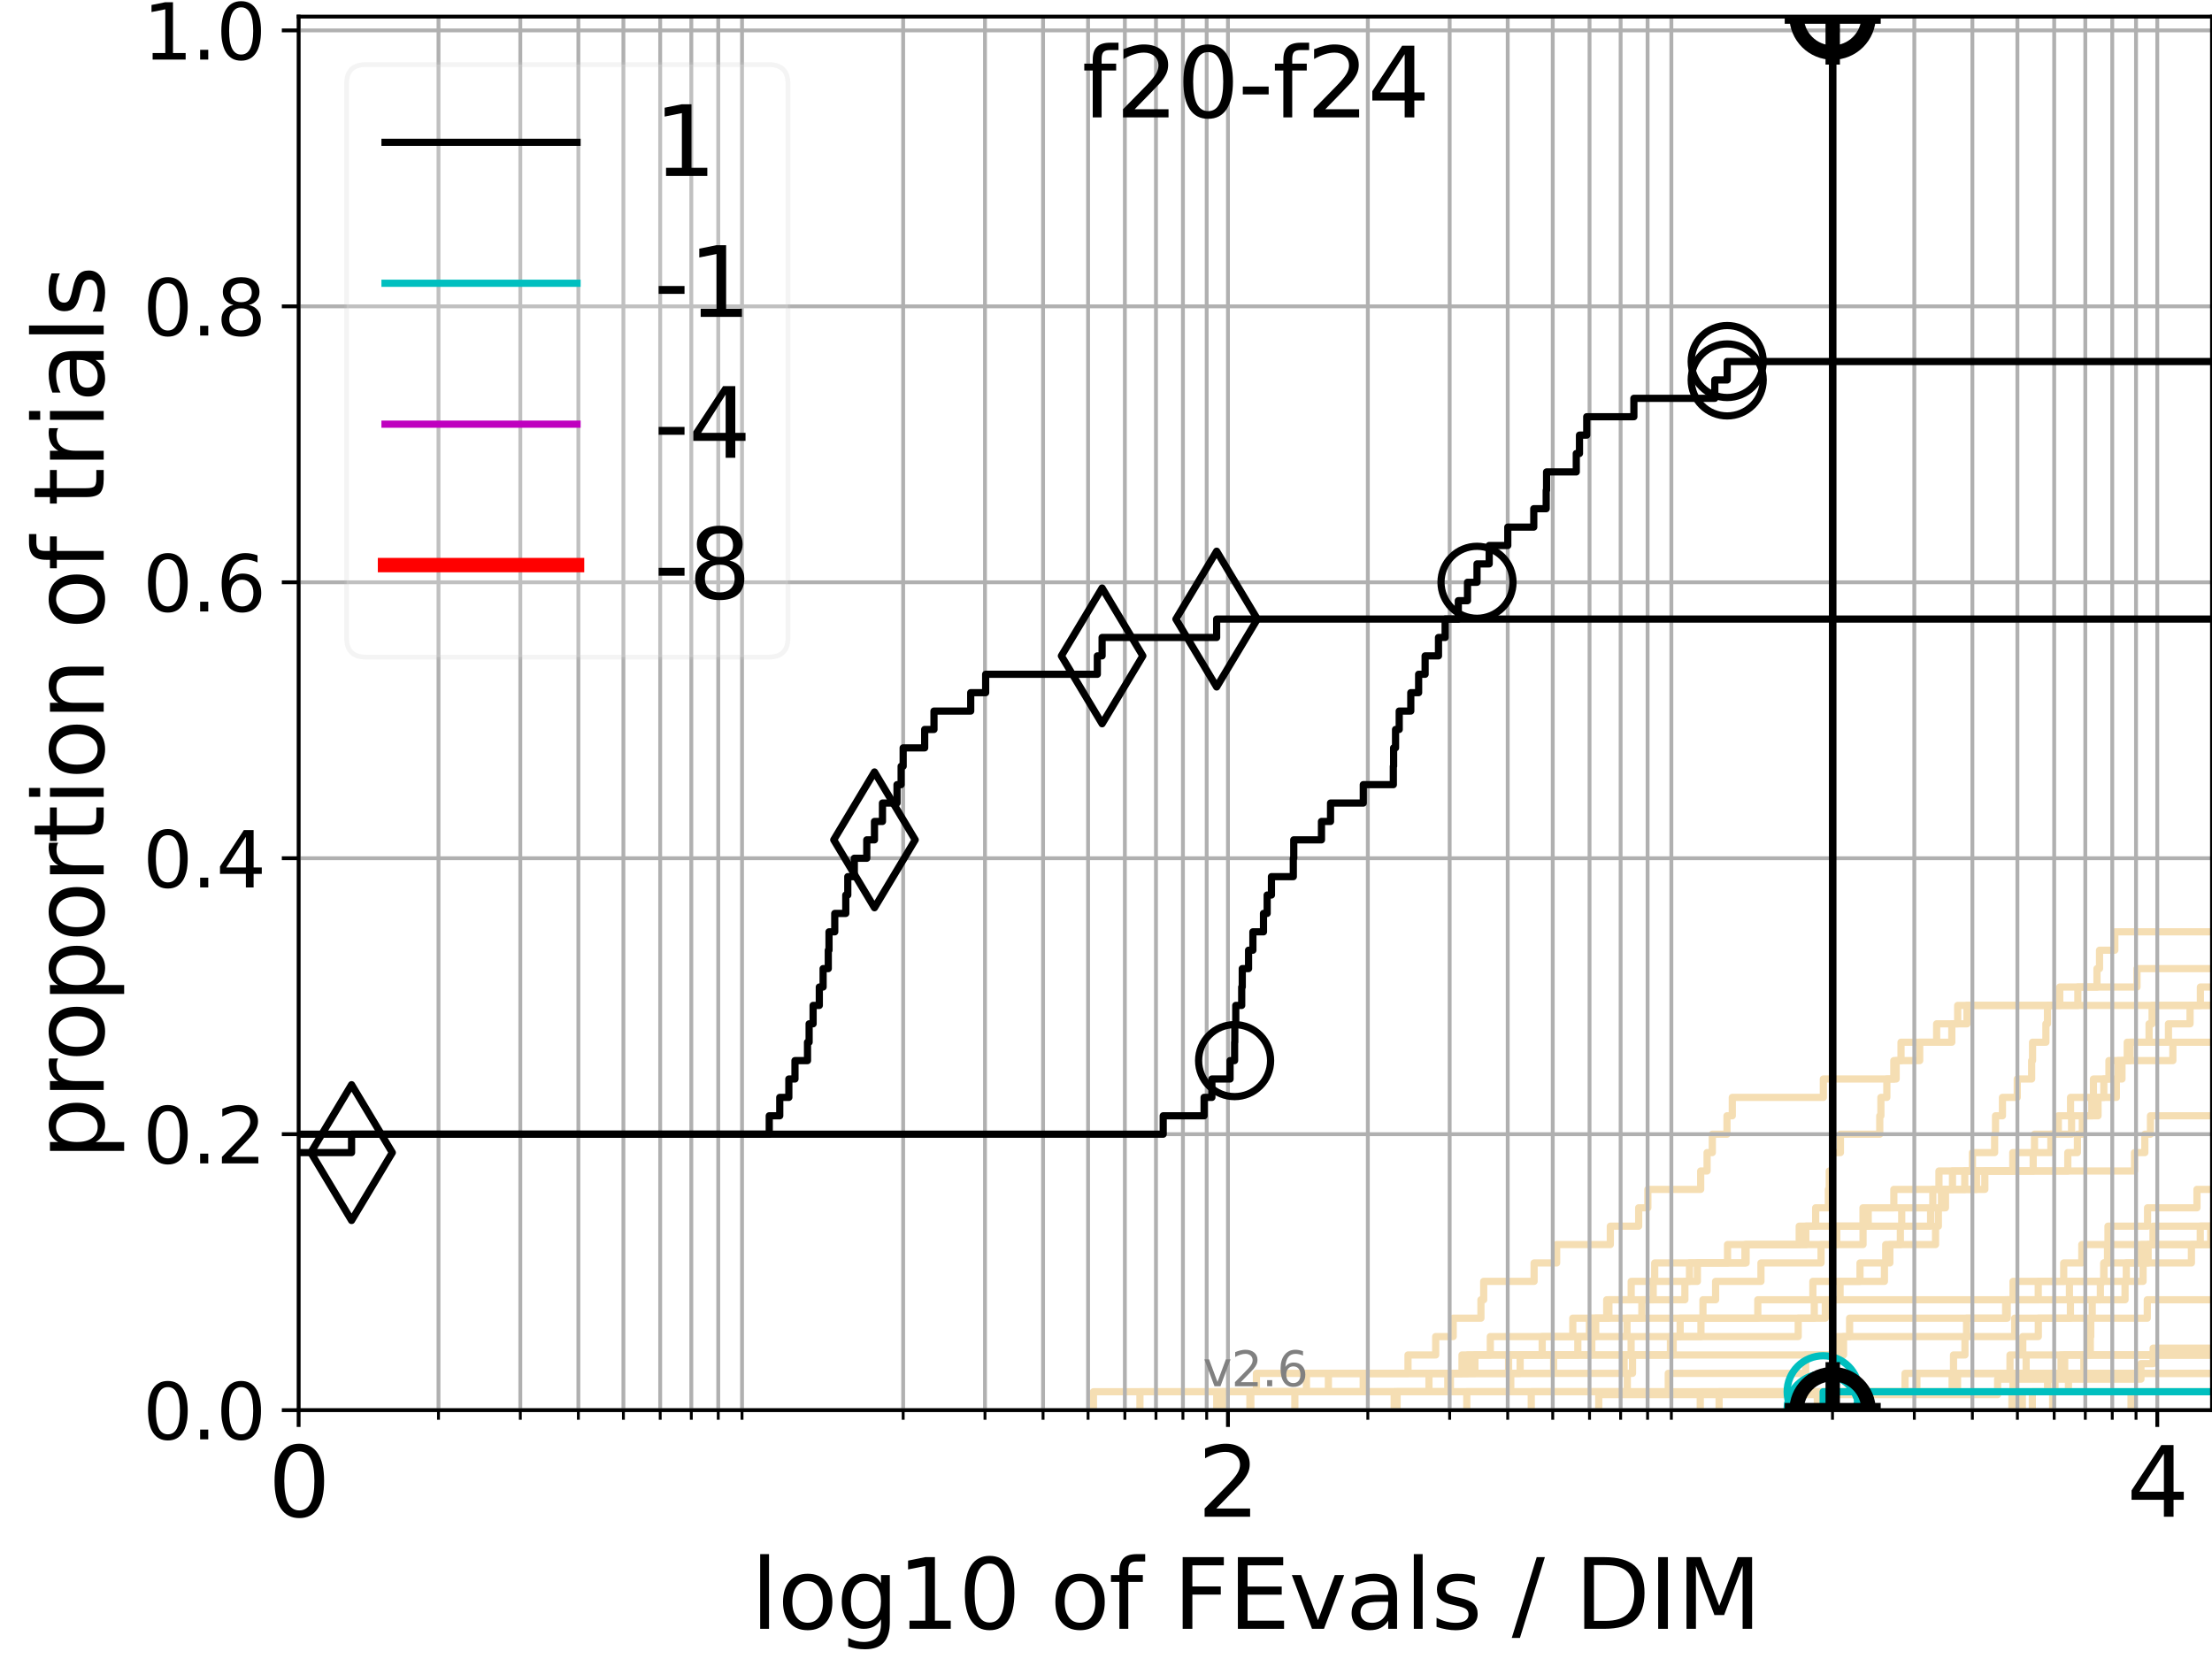 <?xml version="1.0" encoding="utf-8" standalone="no"?>
<!DOCTYPE svg PUBLIC "-//W3C//DTD SVG 1.1//EN"
  "http://www.w3.org/Graphics/SVG/1.1/DTD/svg11.dtd">
<svg height="345.6pt" version="1.1" viewBox="0 0 460.8 345.6" width="460.8pt" xmlns="http://www.w3.org/2000/svg" xmlns:xlink="http://www.w3.org/1999/xlink">
 <defs>
  <style type="text/css">*{stroke-linecap:butt;stroke-linejoin:round;}</style>
 </defs>
 <g id="figure_1">
  <g id="patch_1">
   <path d="M 0 345.6 
L 460.8 345.6 
L 460.8 0 
L 0 0 
z
" style="fill:#ffffff;"/>
  </g>
  <g id="axes_1">
   <g id="patch_2">
    <path d="M 62.208 293.76 
L 460.8 293.76 
L 460.8 3.456 
L 62.208 3.456 
z
" style="fill:#ffffff;"/>
   </g>
   <g id="line2d_1"/>
   <g id="line2d_2"/>
   <g id="line2d_3">
    <path clip-path="url(#pa3b4f615c9)" d="M 254.697 293.76 
L 254.697 289.928 
L 297.677 289.928 
L 297.677 286.095 
L 316.672 286.095 
L 316.672 282.263 
L 347.98 282.263 
L 347.98 278.43 
L 354.337 278.43 
L 354.337 274.598 
L 354.758 274.598 
L 354.758 270.766 
L 357.392 270.766 
L 357.392 266.933 
L 366.838 266.933 
L 366.838 263.101 
L 379.358 263.101 
L 379.358 259.268 
L 388.104 259.268 
L 388.104 255.436 
L 389.184 255.436 
L 389.184 251.604 
L 394.522 251.604 
L 394.522 247.771 
L 409.294 247.771 
L 409.294 243.939 
L 444.659 243.939 
L 444.659 240.106 
L 446.809 240.106 
L 446.809 236.274 
L 447.98 236.274 
L 447.98 232.442 
L 447.98 232.442 
L 447.98 232.442 
L 460.8 232.442 
" style="fill:none;stroke:#f5deb3;stroke-linecap:square;stroke-width:1.5;"/>
   </g>
   <g id="line2d_4">
    <path clip-path="url(#pa3b4f615c9)" d="M 291.038 293.76 
L 291.038 289.928 
L 301.602 289.928 
L 301.602 286.095 
L 307.251 286.095 
L 307.251 282.263 
L 328.691 282.263 
L 328.691 278.43 
L 332.419 278.43 
L 332.419 274.598 
L 380.242 274.598 
L 380.242 270.766 
L 383.319 270.766 
L 383.319 266.933 
L 387.473 266.933 
L 387.473 263.101 
L 393.687 263.101 
L 393.687 259.268 
L 395.88 259.268 
L 395.88 255.436 
L 402.179 255.436 
L 402.179 251.604 
L 405.138 251.604 
L 405.138 247.771 
L 406.739 247.771 
L 406.739 243.939 
L 410.893 243.939 
L 410.893 240.106 
L 415.517 240.106 
L 415.517 236.274 
L 415.701 236.274 
L 415.701 232.442 
L 417.148 232.442 
L 417.148 228.609 
L 420.23 228.609 
L 420.23 224.777 
L 423.229 224.777 
L 423.229 220.944 
L 423.416 220.944 
L 423.416 217.112 
L 426.198 217.112 
L 426.198 213.28 
L 426.526 213.28 
L 426.526 209.447 
L 432.854 209.447 
L 432.854 205.615 
L 436.839 205.615 
L 436.839 201.782 
L 437.37 201.782 
L 437.37 197.95 
L 440.558 197.95 
L 440.558 194.118 
L 440.558 194.118 
L 440.558 194.118 
L 460.8 194.118 
" style="fill:none;stroke:#f5deb3;stroke-linecap:square;stroke-width:1.5;"/>
   </g>
   <g id="line2d_5"/>
   <g id="line2d_6"/>
   <g id="line2d_7">
    <path clip-path="url(#pa3b4f615c9)" d="M 260.569 293.76 
L 260.569 289.928 
L 338.997 289.928 
L 338.997 286.095 
L 340.084 286.095 
L 340.084 282.263 
L 382.758 282.263 
L 382.758 278.43 
L 385.305 278.43 
L 385.305 274.598 
L 417.812 274.598 
L 417.812 270.766 
L 424.601 270.766 
L 424.601 266.933 
L 429.909 266.933 
L 429.909 263.101 
L 433.677 263.101 
L 433.677 259.268 
L 458.354 259.268 
L 458.354 255.436 
L 461.8 255.436 
" style="fill:none;stroke:#f5deb3;stroke-linecap:square;stroke-width:1.5;"/>
   </g>
   <g id="line2d_8"/>
   <g id="line2d_9">
    <path clip-path="url(#pa3b4f615c9)" d="M 260.381 293.76 
L 260.381 289.928 
L 261.735 289.928 
L 261.735 286.095 
L 314.267 286.095 
L 314.267 282.263 
L 348.553 282.263 
L 348.553 278.43 
L 374.599 278.43 
L 374.599 274.598 
L 377.947 274.598 
L 377.947 270.766 
L 419.348 270.766 
L 419.348 266.933 
L 438.263 266.933 
L 438.263 263.101 
L 456.512 263.101 
L 456.512 259.268 
L 460.527 259.268 
L 460.527 255.436 
L 461.149 255.436 
L 461.149 251.604 
L 461.397 251.604 
L 461.397 247.771 
L 461.8 247.771 
" style="fill:none;stroke:#f5deb3;stroke-linecap:square;stroke-width:1.5;"/>
   </g>
   <g id="line2d_10">
    <path clip-path="url(#pa3b4f615c9)" style="fill:none;stroke:#f5deb3;stroke-linecap:square;stroke-width:1.5;"/>
   </g>
   <g id="line2d_11">
    <path clip-path="url(#pa3b4f615c9)" d="M 290.434 293.76 
L 290.434 289.928 
L 314.72 289.928 
L 314.72 286.095 
L 338.333 286.095 
L 338.333 282.263 
L 339.792 282.263 
L 339.792 278.43 
L 350.007 278.43 
L 350.007 274.598 
L 366.182 274.598 
L 366.182 270.766 
L 377.651 270.766 
L 377.651 266.933 
L 392.561 266.933 
L 392.561 263.101 
L 392.831 263.101 
L 392.831 259.268 
L 403.209 259.268 
L 403.209 255.436 
L 403.799 255.436 
L 403.799 251.604 
L 404.444 251.604 
L 404.444 247.771 
L 411.744 247.771 
L 411.744 243.939 
L 423.549 243.939 
L 423.549 240.106 
L 427.235 240.106 
L 427.235 236.274 
L 428.785 236.274 
L 428.785 232.442 
L 431.332 232.442 
L 431.332 228.609 
L 440.876 228.609 
L 440.876 224.777 
L 442.05 224.777 
L 442.05 220.944 
L 443.749 220.944 
L 443.749 217.112 
L 451.73 217.112 
L 451.73 213.28 
L 456.227 213.28 
L 456.227 209.447 
L 458.379 209.447 
L 458.379 205.615 
L 461.8 205.615 
" style="fill:none;stroke:#f5deb3;stroke-linecap:square;stroke-width:1.5;"/>
   </g>
   <g id="line2d_12">
    <path clip-path="url(#pa3b4f615c9)" d="M 305.561 293.76 
L 305.561 289.928 
L 399.327 289.928 
L 399.327 286.095 
L 399.327 286.095 
L 399.327 286.095 
L 460.8 286.095 
" style="fill:none;stroke:#f5deb3;stroke-linecap:square;stroke-width:1.5;"/>
   </g>
   <g id="line2d_13"/>
   <g id="line2d_14">
    <path clip-path="url(#pa3b4f615c9)" d="M 237.468 293.76 
L 237.468 289.928 
L 272.158 289.928 
L 272.158 286.095 
L 304.558 286.095 
L 304.558 282.263 
L 321.268 282.263 
L 321.268 278.43 
L 331.104 278.43 
L 331.104 274.598 
L 334.71 274.598 
L 334.71 270.766 
L 339.806 270.766 
L 339.806 266.933 
L 353.598 266.933 
L 353.598 263.101 
L 363.503 263.101 
L 363.503 259.268 
L 376.19 259.268 
L 376.19 255.436 
L 388.093 255.436 
L 388.093 251.604 
L 405.273 251.604 
L 405.273 247.771 
L 413.479 247.771 
L 413.479 243.939 
L 430.759 243.939 
L 430.759 240.106 
L 432.765 240.106 
L 432.765 236.274 
L 433.783 236.274 
L 433.783 232.442 
L 437.057 232.442 
L 437.057 228.609 
L 438.263 228.609 
L 438.263 224.777 
L 439.33 224.777 
L 439.33 220.944 
L 443.143 220.944 
L 443.143 217.112 
L 447.691 217.112 
L 447.691 213.28 
L 448.321 213.28 
L 448.321 209.447 
L 448.321 209.447 
L 448.321 209.447 
L 460.8 209.447 
" style="fill:none;stroke:#f5deb3;stroke-linecap:square;stroke-width:1.5;"/>
   </g>
   <g id="line2d_15"/>
   <g id="line2d_16">
    <path clip-path="url(#pa3b4f615c9)" d="M 358.121 293.76 
L 358.121 289.928 
L 396.854 289.928 
L 396.854 286.095 
L 406.954 286.095 
L 406.954 282.263 
L 409.338 282.263 
L 409.338 278.43 
L 419.693 278.43 
L 419.693 274.598 
L 447.318 274.598 
L 447.318 270.766 
L 461.8 270.766 
" style="fill:none;stroke:#f5deb3;stroke-linecap:square;stroke-width:1.5;"/>
   </g>
   <g id="line2d_17"/>
   <g id="line2d_18">
    <path clip-path="url(#pa3b4f615c9)" d="M 227.786 293.76 
L 227.786 289.928 
L 283.977 289.928 
L 283.977 286.095 
L 293.312 286.095 
L 293.312 282.263 
L 299.082 282.263 
L 299.082 278.43 
L 302.726 278.43 
L 302.726 274.598 
L 308.506 274.598 
L 308.506 270.766 
L 309.078 270.766 
L 309.078 266.933 
L 319.582 266.933 
L 319.582 263.101 
L 324.28 263.101 
L 324.28 259.268 
L 335.459 259.268 
L 335.459 255.436 
L 341.367 255.436 
L 341.367 251.604 
L 343.278 251.604 
L 343.278 247.771 
L 354.282 247.771 
L 354.282 243.939 
L 355.616 243.939 
L 355.616 240.106 
L 356.707 240.106 
L 356.707 236.274 
L 359.764 236.274 
L 359.764 232.442 
L 360.868 232.442 
L 360.868 228.609 
L 379.834 228.609 
L 379.834 224.777 
L 395.001 224.777 
L 395.001 220.944 
L 396.018 220.944 
L 396.018 217.112 
L 406.596 217.112 
L 406.596 213.28 
L 407.82 213.28 
L 407.82 209.447 
L 407.82 209.447 
L 407.82 209.447 
L 460.8 209.447 
" style="fill:none;stroke:#f5deb3;stroke-linecap:square;stroke-width:1.5;"/>
   </g>
   <g id="line2d_19">
    <path clip-path="url(#pa3b4f615c9)" d="M 421.295 293.76 
L 421.295 289.928 
L 426.548 289.928 
L 426.548 286.095 
L 430.114 286.095 
L 430.114 282.263 
L 435.452 282.263 
L 435.452 278.43 
L 435.543 278.43 
L 435.543 274.598 
L 435.847 274.598 
L 435.847 270.766 
L 437.546 270.766 
L 437.546 266.933 
L 438.281 266.933 
L 438.281 263.101 
L 439.034 263.101 
L 439.034 259.268 
L 439.129 259.268 
L 439.129 255.436 
L 447.375 255.436 
L 447.375 251.604 
L 457.669 251.604 
L 457.669 247.771 
L 461.8 247.771 
" style="fill:none;stroke:#f5deb3;stroke-linecap:square;stroke-width:1.5;"/>
   </g>
   <g id="line2d_20">
    <path clip-path="url(#pa3b4f615c9)" d="M 269.739 293.76 
L 269.739 289.928 
L 276.729 289.928 
L 276.729 286.095 
L 323.649 286.095 
L 323.649 282.263 
L 331.599 282.263 
L 331.599 278.43 
L 338.936 278.43 
L 338.936 274.598 
L 342.029 274.598 
L 342.029 270.766 
L 344.391 270.766 
L 344.391 266.933 
L 344.704 266.933 
L 344.704 263.101 
L 359.877 263.101 
L 359.877 259.268 
L 374.809 259.268 
L 374.809 255.436 
L 378.236 255.436 
L 378.236 251.604 
L 380.883 251.604 
L 380.883 247.771 
L 381.069 247.771 
L 381.069 243.939 
L 381.739 243.939 
L 381.739 240.106 
L 383.396 240.106 
L 383.396 236.274 
L 391.588 236.274 
L 391.588 232.442 
L 391.825 232.442 
L 391.825 228.609 
L 393.063 228.609 
L 393.063 224.777 
L 394.518 224.777 
L 394.518 220.944 
L 399.909 220.944 
L 399.909 217.112 
L 403.44 217.112 
L 403.44 213.28 
L 409.755 213.28 
L 409.755 209.447 
L 429.086 209.447 
L 429.086 205.615 
L 445.176 205.615 
L 445.176 201.782 
L 461.8 201.782 
" style="fill:none;stroke:#f5deb3;stroke-linecap:square;stroke-width:1.5;"/>
   </g>
   <g id="line2d_21">
    <path clip-path="url(#pa3b4f615c9)" d="M 443.935 293.76 
L 443.935 289.928 
L 443.935 289.928 
L 443.935 289.928 
L 460.8 289.928 
" style="fill:none;stroke:#f5deb3;stroke-linecap:square;stroke-width:1.5;"/>
   </g>
   <g id="line2d_22">
    <path clip-path="url(#pa3b4f615c9)" d="M 378.584 293.76 
L 378.584 289.928 
L 407.788 289.928 
L 407.788 286.095 
L 418.717 286.095 
L 418.717 282.263 
L 421.38 282.263 
L 421.38 278.43 
L 424.62 278.43 
L 424.62 274.598 
L 431.306 274.598 
L 431.306 270.766 
L 442.685 270.766 
L 442.685 266.933 
L 442.947 266.933 
L 442.947 263.101 
L 446.09 263.101 
L 446.09 259.268 
L 446.09 259.268 
L 446.09 259.268 
L 460.8 259.268 
" style="fill:none;stroke:#f5deb3;stroke-linecap:square;stroke-width:1.5;"/>
   </g>
   <g id="line2d_23">
    <path clip-path="url(#pa3b4f615c9)" d="M 354.194 293.76 
L 354.194 289.928 
L 354.194 289.928 
L 354.194 289.928 
L 460.8 289.928 
" style="fill:none;stroke:#f5deb3;stroke-linecap:square;stroke-width:1.5;"/>
   </g>
   <g id="line2d_24">
    <path clip-path="url(#pa3b4f615c9)" d="M 423.371 293.76 
L 423.371 289.928 
L 430.895 289.928 
L 430.895 286.095 
L 434.103 286.095 
L 434.103 282.263 
L 461.8 282.263 
" style="fill:none;stroke:#f5deb3;stroke-linecap:square;stroke-width:1.5;"/>
   </g>
   <g id="line2d_25">
    <path clip-path="url(#pa3b4f615c9)" d="M 427.599 293.76 
L 427.599 289.928 
L 428.092 289.928 
L 428.092 286.095 
L 429.348 286.095 
L 429.348 282.263 
L 429.348 282.263 
L 429.348 282.263 
L 460.8 282.263 
" style="fill:none;stroke:#f5deb3;stroke-linecap:square;stroke-width:1.5;"/>
   </g>
   <g id="line2d_26">
    <path clip-path="url(#pa3b4f615c9)" d="M 333.046 293.76 
L 333.046 290.53 
L 416.139 290.53 
L 416.139 287.301 
L 445.999 287.301 
L 445.999 284.071 
L 448.534 284.071 
L 448.534 280.842 
L 461.8 280.842 
" style="fill:none;stroke:#f5deb3;stroke-linecap:square;stroke-width:1.5;"/>
   </g>
   <g id="line2d_27">
    <path clip-path="url(#pa3b4f615c9)" d="M 253.471 293.76 
L 253.471 289.928 
L 302.143 289.928 
L 302.143 286.095 
L 305.786 286.095 
L 305.786 282.263 
L 310.458 282.263 
L 310.458 278.43 
L 327.643 278.43 
L 327.643 274.598 
L 335.164 274.598 
L 335.164 270.766 
L 350.99 270.766 
L 350.99 266.933 
L 351.953 266.933 
L 351.953 263.101 
L 363.748 263.101 
L 363.748 259.268 
L 382.635 259.268 
L 382.635 255.436 
L 396.161 255.436 
L 396.161 251.604 
L 402.641 251.604 
L 402.641 247.771 
L 403.919 247.771 
L 403.919 243.939 
L 419.299 243.939 
L 419.299 240.106 
L 423.822 240.106 
L 423.822 236.274 
L 431.544 236.274 
L 431.544 232.442 
L 435.758 232.442 
L 435.758 228.609 
L 436.099 228.609 
L 436.099 224.777 
L 441.196 224.777 
L 441.196 220.944 
L 452.643 220.944 
L 452.643 217.112 
L 461.8 217.112 
" style="fill:none;stroke:#f5deb3;stroke-linecap:square;stroke-width:1.5;"/>
   </g>
   <g id="line2d_28">
    <path clip-path="url(#pa3b4f615c9)" d="M 419.121 293.76 
L 419.121 289.928 
L 419.333 289.928 
L 419.333 286.095 
L 422.082 286.095 
L 422.082 282.263 
L 461.8 282.263 
" style="fill:none;stroke:#f5deb3;stroke-linecap:square;stroke-width:1.5;"/>
   </g>
   <g id="line2d_29">
    <path clip-path="url(#pa3b4f615c9)" d="M 379.927 293.76 
L 379.927 289.928 
L 406.661 289.928 
L 406.661 286.095 
L 406.661 286.095 
L 406.661 286.095 
L 460.8 286.095 
" style="fill:none;stroke:#f5deb3;stroke-linecap:square;stroke-width:1.5;"/>
   </g>
   <g id="line2d_30">
    <path clip-path="url(#pa3b4f615c9)" d="M 318.988 293.76 
L 318.988 289.928 
L 347.529 289.928 
L 347.529 286.095 
L 376.16 286.095 
L 376.16 282.263 
L 384.044 282.263 
L 384.044 278.43 
L 409.672 278.43 
L 409.672 274.598 
L 418.142 274.598 
L 418.142 270.766 
L 431.101 270.766 
L 431.101 266.933 
L 446.438 266.933 
L 446.438 263.101 
L 447.494 263.101 
L 447.494 259.268 
L 448.509 259.268 
L 448.509 255.436 
L 448.509 255.436 
L 448.509 255.436 
L 460.8 255.436 
" style="fill:none;stroke:#f5deb3;stroke-linecap:square;stroke-width:1.5;"/>
   </g>
   <g id="matplotlib.axis_1">
    <g id="xtick_1">
     <g id="line2d_31">
      <path clip-path="url(#pa3b4f615c9)" d="M 62.208 293.76 
L 62.208 3.456 
" style="fill:none;stroke:#b0b0b0;stroke-linecap:square;stroke-width:0.8;"/>
     </g>
     <g id="line2d_32">
      <defs>
       <path d="M 0 0 
L 0 3.5 
" id="m11d6b1c390" style="stroke:#000000;stroke-width:0.8;"/>
      </defs>
      <g>
       <use style="stroke:#000000;stroke-width:0.8;" x="62.208" xlink:href="#m11d6b1c390" y="293.76"/>
      </g>
     </g>
     <g id="text_1">
      <!-- 0 -->
      <g transform="translate(55.846 315.957)scale(0.2 -0.2)">
       <defs>
        <path d="M 2034 4250 
Q 1547 4250 1301 3770 
Q 1056 3291 1056 2328 
Q 1056 1369 1301 889 
Q 1547 409 2034 409 
Q 2525 409 2770 889 
Q 3016 1369 3016 2328 
Q 3016 3291 2770 3770 
Q 2525 4250 2034 4250 
z
M 2034 4750 
Q 2819 4750 3233 4129 
Q 3647 3509 3647 2328 
Q 3647 1150 3233 529 
Q 2819 -91 2034 -91 
Q 1250 -91 836 529 
Q 422 1150 422 2328 
Q 422 3509 836 4129 
Q 1250 4750 2034 4750 
z
" id="DejaVuSans-30" transform="scale(0.016)"/>
       </defs>
       <use xlink:href="#DejaVuSans-30"/>
      </g>
     </g>
    </g>
    <g id="xtick_2">
     <g id="line2d_33">
      <path clip-path="url(#pa3b4f615c9)" d="M 255.805 293.76 
L 255.805 3.456 
" style="fill:none;stroke:#b0b0b0;stroke-linecap:square;stroke-width:0.8;"/>
     </g>
     <g id="line2d_34">
      <g>
       <use style="stroke:#000000;stroke-width:0.8;" x="255.805" xlink:href="#m11d6b1c390" y="293.76"/>
      </g>
     </g>
     <g id="text_2">
      <!-- 2 -->
      <g transform="translate(249.442 315.957)scale(0.2 -0.2)">
       <defs>
        <path d="M 1228 531 
L 3431 531 
L 3431 0 
L 469 0 
L 469 531 
Q 828 903 1448 1529 
Q 2069 2156 2228 2338 
Q 2531 2678 2651 2914 
Q 2772 3150 2772 3378 
Q 2772 3750 2511 3984 
Q 2250 4219 1831 4219 
Q 1534 4219 1204 4116 
Q 875 4013 500 3803 
L 500 4441 
Q 881 4594 1212 4672 
Q 1544 4750 1819 4750 
Q 2544 4750 2975 4387 
Q 3406 4025 3406 3419 
Q 3406 3131 3298 2873 
Q 3191 2616 2906 2266 
Q 2828 2175 2409 1742 
Q 1991 1309 1228 531 
z
" id="DejaVuSans-32" transform="scale(0.016)"/>
       </defs>
       <use xlink:href="#DejaVuSans-32"/>
      </g>
     </g>
    </g>
    <g id="xtick_3">
     <g id="line2d_35">
      <path clip-path="url(#pa3b4f615c9)" d="M 449.402 293.76 
L 449.402 3.456 
" style="fill:none;stroke:#b0b0b0;stroke-linecap:square;stroke-width:0.8;"/>
     </g>
     <g id="line2d_36">
      <g>
       <use style="stroke:#000000;stroke-width:0.8;" x="449.402" xlink:href="#m11d6b1c390" y="293.76"/>
      </g>
     </g>
     <g id="text_3">
      <!-- 4 -->
      <g transform="translate(443.039 315.957)scale(0.2 -0.2)">
       <defs>
        <path d="M 2419 4116 
L 825 1625 
L 2419 1625 
L 2419 4116 
z
M 2253 4666 
L 3047 4666 
L 3047 1625 
L 3713 1625 
L 3713 1100 
L 3047 1100 
L 3047 0 
L 2419 0 
L 2419 1100 
L 313 1100 
L 313 1709 
L 2253 4666 
z
" id="DejaVuSans-34" transform="scale(0.016)"/>
       </defs>
       <use xlink:href="#DejaVuSans-34"/>
      </g>
     </g>
    </g>
    <g id="xtick_4">
     <g id="line2d_37">
      <path clip-path="url(#pa3b4f615c9)" d="M 91.347 293.76 
L 91.347 3.456 
" style="fill:none;stroke:#b0b0b0;stroke-linecap:square;stroke-width:0.8;"/>
     </g>
     <g id="line2d_38">
      <defs>
       <path d="M 0 0 
L 0 2 
" id="me84ca83e28" style="stroke:#000000;stroke-width:0.6;"/>
      </defs>
      <g>
       <use style="stroke:#000000;stroke-width:0.6;" x="91.347" xlink:href="#me84ca83e28" y="293.76"/>
      </g>
     </g>
    </g>
    <g id="xtick_5">
     <g id="line2d_39">
      <path clip-path="url(#pa3b4f615c9)" d="M 108.393 293.76 
L 108.393 3.456 
" style="fill:none;stroke:#b0b0b0;stroke-linecap:square;stroke-width:0.8;"/>
     </g>
     <g id="line2d_40">
      <g>
       <use style="stroke:#000000;stroke-width:0.6;" x="108.393" xlink:href="#me84ca83e28" y="293.76"/>
      </g>
     </g>
    </g>
    <g id="xtick_6">
     <g id="line2d_41">
      <path clip-path="url(#pa3b4f615c9)" d="M 120.486 293.76 
L 120.486 3.456 
" style="fill:none;stroke:#b0b0b0;stroke-linecap:square;stroke-width:0.8;"/>
     </g>
     <g id="line2d_42">
      <g>
       <use style="stroke:#000000;stroke-width:0.6;" x="120.486" xlink:href="#me84ca83e28" y="293.76"/>
      </g>
     </g>
    </g>
    <g id="xtick_7">
     <g id="line2d_43">
      <path clip-path="url(#pa3b4f615c9)" d="M 129.867 293.76 
L 129.867 3.456 
" style="fill:none;stroke:#b0b0b0;stroke-linecap:square;stroke-width:0.8;"/>
     </g>
     <g id="line2d_44">
      <g>
       <use style="stroke:#000000;stroke-width:0.6;" x="129.867" xlink:href="#me84ca83e28" y="293.76"/>
      </g>
     </g>
    </g>
    <g id="xtick_8">
     <g id="line2d_45">
      <path clip-path="url(#pa3b4f615c9)" d="M 137.532 293.76 
L 137.532 3.456 
" style="fill:none;stroke:#b0b0b0;stroke-linecap:square;stroke-width:0.8;"/>
     </g>
     <g id="line2d_46">
      <g>
       <use style="stroke:#000000;stroke-width:0.6;" x="137.532" xlink:href="#me84ca83e28" y="293.76"/>
      </g>
     </g>
    </g>
    <g id="xtick_9">
     <g id="line2d_47">
      <path clip-path="url(#pa3b4f615c9)" d="M 144.012 293.76 
L 144.012 3.456 
" style="fill:none;stroke:#b0b0b0;stroke-linecap:square;stroke-width:0.8;"/>
     </g>
     <g id="line2d_48">
      <g>
       <use style="stroke:#000000;stroke-width:0.6;" x="144.012" xlink:href="#me84ca83e28" y="293.76"/>
      </g>
     </g>
    </g>
    <g id="xtick_10">
     <g id="line2d_49">
      <path clip-path="url(#pa3b4f615c9)" d="M 149.626 293.76 
L 149.626 3.456 
" style="fill:none;stroke:#b0b0b0;stroke-linecap:square;stroke-width:0.8;"/>
     </g>
     <g id="line2d_50">
      <g>
       <use style="stroke:#000000;stroke-width:0.6;" x="149.626" xlink:href="#me84ca83e28" y="293.76"/>
      </g>
     </g>
    </g>
    <g id="xtick_11">
     <g id="line2d_51">
      <path clip-path="url(#pa3b4f615c9)" d="M 154.577 293.76 
L 154.577 3.456 
" style="fill:none;stroke:#b0b0b0;stroke-linecap:square;stroke-width:0.8;"/>
     </g>
     <g id="line2d_52">
      <g>
       <use style="stroke:#000000;stroke-width:0.6;" x="154.577" xlink:href="#me84ca83e28" y="293.76"/>
      </g>
     </g>
    </g>
    <g id="xtick_12">
     <g id="line2d_53">
      <path clip-path="url(#pa3b4f615c9)" d="M 188.146 293.76 
L 188.146 3.456 
" style="fill:none;stroke:#b0b0b0;stroke-linecap:square;stroke-width:0.8;"/>
     </g>
     <g id="line2d_54">
      <g>
       <use style="stroke:#000000;stroke-width:0.6;" x="188.146" xlink:href="#me84ca83e28" y="293.76"/>
      </g>
     </g>
    </g>
    <g id="xtick_13">
     <g id="line2d_55">
      <path clip-path="url(#pa3b4f615c9)" d="M 205.191 293.76 
L 205.191 3.456 
" style="fill:none;stroke:#b0b0b0;stroke-linecap:square;stroke-width:0.8;"/>
     </g>
     <g id="line2d_56">
      <g>
       <use style="stroke:#000000;stroke-width:0.6;" x="205.191" xlink:href="#me84ca83e28" y="293.76"/>
      </g>
     </g>
    </g>
    <g id="xtick_14">
     <g id="line2d_57">
      <path clip-path="url(#pa3b4f615c9)" d="M 217.285 293.76 
L 217.285 3.456 
" style="fill:none;stroke:#b0b0b0;stroke-linecap:square;stroke-width:0.8;"/>
     </g>
     <g id="line2d_58">
      <g>
       <use style="stroke:#000000;stroke-width:0.6;" x="217.285" xlink:href="#me84ca83e28" y="293.76"/>
      </g>
     </g>
    </g>
    <g id="xtick_15">
     <g id="line2d_59">
      <path clip-path="url(#pa3b4f615c9)" d="M 226.666 293.76 
L 226.666 3.456 
" style="fill:none;stroke:#b0b0b0;stroke-linecap:square;stroke-width:0.8;"/>
     </g>
     <g id="line2d_60">
      <g>
       <use style="stroke:#000000;stroke-width:0.6;" x="226.666" xlink:href="#me84ca83e28" y="293.76"/>
      </g>
     </g>
    </g>
    <g id="xtick_16">
     <g id="line2d_61">
      <path clip-path="url(#pa3b4f615c9)" d="M 234.33 293.76 
L 234.33 3.456 
" style="fill:none;stroke:#b0b0b0;stroke-linecap:square;stroke-width:0.8;"/>
     </g>
     <g id="line2d_62">
      <g>
       <use style="stroke:#000000;stroke-width:0.6;" x="234.33" xlink:href="#me84ca83e28" y="293.76"/>
      </g>
     </g>
    </g>
    <g id="xtick_17">
     <g id="line2d_63">
      <path clip-path="url(#pa3b4f615c9)" d="M 240.811 293.76 
L 240.811 3.456 
" style="fill:none;stroke:#b0b0b0;stroke-linecap:square;stroke-width:0.8;"/>
     </g>
     <g id="line2d_64">
      <g>
       <use style="stroke:#000000;stroke-width:0.6;" x="240.811" xlink:href="#me84ca83e28" y="293.76"/>
      </g>
     </g>
    </g>
    <g id="xtick_18">
     <g id="line2d_65">
      <path clip-path="url(#pa3b4f615c9)" d="M 246.424 293.76 
L 246.424 3.456 
" style="fill:none;stroke:#b0b0b0;stroke-linecap:square;stroke-width:0.8;"/>
     </g>
     <g id="line2d_66">
      <g>
       <use style="stroke:#000000;stroke-width:0.6;" x="246.424" xlink:href="#me84ca83e28" y="293.76"/>
      </g>
     </g>
    </g>
    <g id="xtick_19">
     <g id="line2d_67">
      <path clip-path="url(#pa3b4f615c9)" d="M 251.376 293.76 
L 251.376 3.456 
" style="fill:none;stroke:#b0b0b0;stroke-linecap:square;stroke-width:0.8;"/>
     </g>
     <g id="line2d_68">
      <g>
       <use style="stroke:#000000;stroke-width:0.6;" x="251.376" xlink:href="#me84ca83e28" y="293.76"/>
      </g>
     </g>
    </g>
    <g id="xtick_20">
     <g id="line2d_69">
      <path clip-path="url(#pa3b4f615c9)" d="M 284.944 293.76 
L 284.944 3.456 
" style="fill:none;stroke:#b0b0b0;stroke-linecap:square;stroke-width:0.8;"/>
     </g>
     <g id="line2d_70">
      <g>
       <use style="stroke:#000000;stroke-width:0.6;" x="284.944" xlink:href="#me84ca83e28" y="293.76"/>
      </g>
     </g>
    </g>
    <g id="xtick_21">
     <g id="line2d_71">
      <path clip-path="url(#pa3b4f615c9)" d="M 301.99 293.76 
L 301.99 3.456 
" style="fill:none;stroke:#b0b0b0;stroke-linecap:square;stroke-width:0.8;"/>
     </g>
     <g id="line2d_72">
      <g>
       <use style="stroke:#000000;stroke-width:0.6;" x="301.99" xlink:href="#me84ca83e28" y="293.76"/>
      </g>
     </g>
    </g>
    <g id="xtick_22">
     <g id="line2d_73">
      <path clip-path="url(#pa3b4f615c9)" d="M 314.083 293.76 
L 314.083 3.456 
" style="fill:none;stroke:#b0b0b0;stroke-linecap:square;stroke-width:0.8;"/>
     </g>
     <g id="line2d_74">
      <g>
       <use style="stroke:#000000;stroke-width:0.6;" x="314.083" xlink:href="#me84ca83e28" y="293.76"/>
      </g>
     </g>
    </g>
    <g id="xtick_23">
     <g id="line2d_75">
      <path clip-path="url(#pa3b4f615c9)" d="M 323.464 293.76 
L 323.464 3.456 
" style="fill:none;stroke:#b0b0b0;stroke-linecap:square;stroke-width:0.8;"/>
     </g>
     <g id="line2d_76">
      <g>
       <use style="stroke:#000000;stroke-width:0.6;" x="323.464" xlink:href="#me84ca83e28" y="293.76"/>
      </g>
     </g>
    </g>
    <g id="xtick_24">
     <g id="line2d_77">
      <path clip-path="url(#pa3b4f615c9)" d="M 331.129 293.76 
L 331.129 3.456 
" style="fill:none;stroke:#b0b0b0;stroke-linecap:square;stroke-width:0.8;"/>
     </g>
     <g id="line2d_78">
      <g>
       <use style="stroke:#000000;stroke-width:0.6;" x="331.129" xlink:href="#me84ca83e28" y="293.76"/>
      </g>
     </g>
    </g>
    <g id="xtick_25">
     <g id="line2d_79">
      <path clip-path="url(#pa3b4f615c9)" d="M 337.609 293.76 
L 337.609 3.456 
" style="fill:none;stroke:#b0b0b0;stroke-linecap:square;stroke-width:0.8;"/>
     </g>
     <g id="line2d_80">
      <g>
       <use style="stroke:#000000;stroke-width:0.6;" x="337.609" xlink:href="#me84ca83e28" y="293.76"/>
      </g>
     </g>
    </g>
    <g id="xtick_26">
     <g id="line2d_81">
      <path clip-path="url(#pa3b4f615c9)" d="M 343.223 293.76 
L 343.223 3.456 
" style="fill:none;stroke:#b0b0b0;stroke-linecap:square;stroke-width:0.8;"/>
     </g>
     <g id="line2d_82">
      <g>
       <use style="stroke:#000000;stroke-width:0.6;" x="343.223" xlink:href="#me84ca83e28" y="293.76"/>
      </g>
     </g>
    </g>
    <g id="xtick_27">
     <g id="line2d_83">
      <path clip-path="url(#pa3b4f615c9)" d="M 348.174 293.76 
L 348.174 3.456 
" style="fill:none;stroke:#b0b0b0;stroke-linecap:square;stroke-width:0.8;"/>
     </g>
     <g id="line2d_84">
      <g>
       <use style="stroke:#000000;stroke-width:0.6;" x="348.174" xlink:href="#me84ca83e28" y="293.76"/>
      </g>
     </g>
    </g>
    <g id="xtick_28">
     <g id="line2d_85">
      <path clip-path="url(#pa3b4f615c9)" d="M 381.743 293.76 
L 381.743 3.456 
" style="fill:none;stroke:#b0b0b0;stroke-linecap:square;stroke-width:0.8;"/>
     </g>
     <g id="line2d_86">
      <g>
       <use style="stroke:#000000;stroke-width:0.6;" x="381.743" xlink:href="#me84ca83e28" y="293.76"/>
      </g>
     </g>
    </g>
    <g id="xtick_29">
     <g id="line2d_87">
      <path clip-path="url(#pa3b4f615c9)" d="M 398.788 293.76 
L 398.788 3.456 
" style="fill:none;stroke:#b0b0b0;stroke-linecap:square;stroke-width:0.8;"/>
     </g>
     <g id="line2d_88">
      <g>
       <use style="stroke:#000000;stroke-width:0.6;" x="398.788" xlink:href="#me84ca83e28" y="293.76"/>
      </g>
     </g>
    </g>
    <g id="xtick_30">
     <g id="line2d_89">
      <path clip-path="url(#pa3b4f615c9)" d="M 410.882 293.76 
L 410.882 3.456 
" style="fill:none;stroke:#b0b0b0;stroke-linecap:square;stroke-width:0.8;"/>
     </g>
     <g id="line2d_90">
      <g>
       <use style="stroke:#000000;stroke-width:0.6;" x="410.882" xlink:href="#me84ca83e28" y="293.76"/>
      </g>
     </g>
    </g>
    <g id="xtick_31">
     <g id="line2d_91">
      <path clip-path="url(#pa3b4f615c9)" d="M 420.263 293.76 
L 420.263 3.456 
" style="fill:none;stroke:#b0b0b0;stroke-linecap:square;stroke-width:0.8;"/>
     </g>
     <g id="line2d_92">
      <g>
       <use style="stroke:#000000;stroke-width:0.6;" x="420.263" xlink:href="#me84ca83e28" y="293.76"/>
      </g>
     </g>
    </g>
    <g id="xtick_32">
     <g id="line2d_93">
      <path clip-path="url(#pa3b4f615c9)" d="M 427.927 293.76 
L 427.927 3.456 
" style="fill:none;stroke:#b0b0b0;stroke-linecap:square;stroke-width:0.8;"/>
     </g>
     <g id="line2d_94">
      <g>
       <use style="stroke:#000000;stroke-width:0.6;" x="427.927" xlink:href="#me84ca83e28" y="293.76"/>
      </g>
     </g>
    </g>
    <g id="xtick_33">
     <g id="line2d_95">
      <path clip-path="url(#pa3b4f615c9)" d="M 434.408 293.76 
L 434.408 3.456 
" style="fill:none;stroke:#b0b0b0;stroke-linecap:square;stroke-width:0.8;"/>
     </g>
     <g id="line2d_96">
      <g>
       <use style="stroke:#000000;stroke-width:0.6;" x="434.408" xlink:href="#me84ca83e28" y="293.76"/>
      </g>
     </g>
    </g>
    <g id="xtick_34">
     <g id="line2d_97">
      <path clip-path="url(#pa3b4f615c9)" d="M 440.021 293.76 
L 440.021 3.456 
" style="fill:none;stroke:#b0b0b0;stroke-linecap:square;stroke-width:0.8;"/>
     </g>
     <g id="line2d_98">
      <g>
       <use style="stroke:#000000;stroke-width:0.6;" x="440.021" xlink:href="#me84ca83e28" y="293.76"/>
      </g>
     </g>
    </g>
    <g id="xtick_35">
     <g id="line2d_99">
      <path clip-path="url(#pa3b4f615c9)" d="M 444.973 293.76 
L 444.973 3.456 
" style="fill:none;stroke:#b0b0b0;stroke-linecap:square;stroke-width:0.8;"/>
     </g>
     <g id="line2d_100">
      <g>
       <use style="stroke:#000000;stroke-width:0.6;" x="444.973" xlink:href="#me84ca83e28" y="293.76"/>
      </g>
     </g>
    </g>
    <g id="text_4">
     <!-- log10 of FEvals / DIM -->
     <g transform="translate(156.431 339.313)scale(0.2 -0.2)">
      <defs>
       <path d="M 603 4863 
L 1178 4863 
L 1178 0 
L 603 0 
L 603 4863 
z
" id="DejaVuSans-6c" transform="scale(0.016)"/>
       <path d="M 1959 3097 
Q 1497 3097 1228 2736 
Q 959 2375 959 1747 
Q 959 1119 1226 758 
Q 1494 397 1959 397 
Q 2419 397 2687 759 
Q 2956 1122 2956 1747 
Q 2956 2369 2687 2733 
Q 2419 3097 1959 3097 
z
M 1959 3584 
Q 2709 3584 3137 3096 
Q 3566 2609 3566 1747 
Q 3566 888 3137 398 
Q 2709 -91 1959 -91 
Q 1206 -91 779 398 
Q 353 888 353 1747 
Q 353 2609 779 3096 
Q 1206 3584 1959 3584 
z
" id="DejaVuSans-6f" transform="scale(0.016)"/>
       <path d="M 2906 1791 
Q 2906 2416 2648 2759 
Q 2391 3103 1925 3103 
Q 1463 3103 1205 2759 
Q 947 2416 947 1791 
Q 947 1169 1205 825 
Q 1463 481 1925 481 
Q 2391 481 2648 825 
Q 2906 1169 2906 1791 
z
M 3481 434 
Q 3481 -459 3084 -895 
Q 2688 -1331 1869 -1331 
Q 1566 -1331 1297 -1286 
Q 1028 -1241 775 -1147 
L 775 -588 
Q 1028 -725 1275 -790 
Q 1522 -856 1778 -856 
Q 2344 -856 2625 -561 
Q 2906 -266 2906 331 
L 2906 616 
Q 2728 306 2450 153 
Q 2172 0 1784 0 
Q 1141 0 747 490 
Q 353 981 353 1791 
Q 353 2603 747 3093 
Q 1141 3584 1784 3584 
Q 2172 3584 2450 3431 
Q 2728 3278 2906 2969 
L 2906 3500 
L 3481 3500 
L 3481 434 
z
" id="DejaVuSans-67" transform="scale(0.016)"/>
       <path d="M 794 531 
L 1825 531 
L 1825 4091 
L 703 3866 
L 703 4441 
L 1819 4666 
L 2450 4666 
L 2450 531 
L 3481 531 
L 3481 0 
L 794 0 
L 794 531 
z
" id="DejaVuSans-31" transform="scale(0.016)"/>
       <path id="DejaVuSans-20" transform="scale(0.016)"/>
       <path d="M 2375 4863 
L 2375 4384 
L 1825 4384 
Q 1516 4384 1395 4259 
Q 1275 4134 1275 3809 
L 1275 3500 
L 2222 3500 
L 2222 3053 
L 1275 3053 
L 1275 0 
L 697 0 
L 697 3053 
L 147 3053 
L 147 3500 
L 697 3500 
L 697 3744 
Q 697 4328 969 4595 
Q 1241 4863 1831 4863 
L 2375 4863 
z
" id="DejaVuSans-66" transform="scale(0.016)"/>
       <path d="M 628 4666 
L 3309 4666 
L 3309 4134 
L 1259 4134 
L 1259 2759 
L 3109 2759 
L 3109 2228 
L 1259 2228 
L 1259 0 
L 628 0 
L 628 4666 
z
" id="DejaVuSans-46" transform="scale(0.016)"/>
       <path d="M 628 4666 
L 3578 4666 
L 3578 4134 
L 1259 4134 
L 1259 2753 
L 3481 2753 
L 3481 2222 
L 1259 2222 
L 1259 531 
L 3634 531 
L 3634 0 
L 628 0 
L 628 4666 
z
" id="DejaVuSans-45" transform="scale(0.016)"/>
       <path d="M 191 3500 
L 800 3500 
L 1894 563 
L 2988 3500 
L 3597 3500 
L 2284 0 
L 1503 0 
L 191 3500 
z
" id="DejaVuSans-76" transform="scale(0.016)"/>
       <path d="M 2194 1759 
Q 1497 1759 1228 1600 
Q 959 1441 959 1056 
Q 959 750 1161 570 
Q 1363 391 1709 391 
Q 2188 391 2477 730 
Q 2766 1069 2766 1631 
L 2766 1759 
L 2194 1759 
z
M 3341 1997 
L 3341 0 
L 2766 0 
L 2766 531 
Q 2569 213 2275 61 
Q 1981 -91 1556 -91 
Q 1019 -91 701 211 
Q 384 513 384 1019 
Q 384 1609 779 1909 
Q 1175 2209 1959 2209 
L 2766 2209 
L 2766 2266 
Q 2766 2663 2505 2880 
Q 2244 3097 1772 3097 
Q 1472 3097 1187 3025 
Q 903 2953 641 2809 
L 641 3341 
Q 956 3463 1253 3523 
Q 1550 3584 1831 3584 
Q 2591 3584 2966 3190 
Q 3341 2797 3341 1997 
z
" id="DejaVuSans-61" transform="scale(0.016)"/>
       <path d="M 2834 3397 
L 2834 2853 
Q 2591 2978 2328 3040 
Q 2066 3103 1784 3103 
Q 1356 3103 1142 2972 
Q 928 2841 928 2578 
Q 928 2378 1081 2264 
Q 1234 2150 1697 2047 
L 1894 2003 
Q 2506 1872 2764 1633 
Q 3022 1394 3022 966 
Q 3022 478 2636 193 
Q 2250 -91 1575 -91 
Q 1294 -91 989 -36 
Q 684 19 347 128 
L 347 722 
Q 666 556 975 473 
Q 1284 391 1588 391 
Q 1994 391 2212 530 
Q 2431 669 2431 922 
Q 2431 1156 2273 1281 
Q 2116 1406 1581 1522 
L 1381 1569 
Q 847 1681 609 1914 
Q 372 2147 372 2553 
Q 372 3047 722 3315 
Q 1072 3584 1716 3584 
Q 2034 3584 2315 3537 
Q 2597 3491 2834 3397 
z
" id="DejaVuSans-73" transform="scale(0.016)"/>
       <path d="M 1625 4666 
L 2156 4666 
L 531 -594 
L 0 -594 
L 1625 4666 
z
" id="DejaVuSans-2f" transform="scale(0.016)"/>
       <path d="M 1259 4147 
L 1259 519 
L 2022 519 
Q 2988 519 3436 956 
Q 3884 1394 3884 2338 
Q 3884 3275 3436 3711 
Q 2988 4147 2022 4147 
L 1259 4147 
z
M 628 4666 
L 1925 4666 
Q 3281 4666 3915 4102 
Q 4550 3538 4550 2338 
Q 4550 1131 3912 565 
Q 3275 0 1925 0 
L 628 0 
L 628 4666 
z
" id="DejaVuSans-44" transform="scale(0.016)"/>
       <path d="M 628 4666 
L 1259 4666 
L 1259 0 
L 628 0 
L 628 4666 
z
" id="DejaVuSans-49" transform="scale(0.016)"/>
       <path d="M 628 4666 
L 1569 4666 
L 2759 1491 
L 3956 4666 
L 4897 4666 
L 4897 0 
L 4281 0 
L 4281 4097 
L 3078 897 
L 2444 897 
L 1241 4097 
L 1241 0 
L 628 0 
L 628 4666 
z
" id="DejaVuSans-4d" transform="scale(0.016)"/>
      </defs>
      <use xlink:href="#DejaVuSans-6c"/>
      <use x="27.783" xlink:href="#DejaVuSans-6f"/>
      <use x="88.965" xlink:href="#DejaVuSans-67"/>
      <use x="152.441" xlink:href="#DejaVuSans-31"/>
      <use x="216.064" xlink:href="#DejaVuSans-30"/>
      <use x="279.688" xlink:href="#DejaVuSans-20"/>
      <use x="311.475" xlink:href="#DejaVuSans-6f"/>
      <use x="372.656" xlink:href="#DejaVuSans-66"/>
      <use x="407.861" xlink:href="#DejaVuSans-20"/>
      <use x="439.648" xlink:href="#DejaVuSans-46"/>
      <use x="497.168" xlink:href="#DejaVuSans-45"/>
      <use x="560.352" xlink:href="#DejaVuSans-76"/>
      <use x="619.531" xlink:href="#DejaVuSans-61"/>
      <use x="680.811" xlink:href="#DejaVuSans-6c"/>
      <use x="708.594" xlink:href="#DejaVuSans-73"/>
      <use x="760.693" xlink:href="#DejaVuSans-20"/>
      <use x="792.48" xlink:href="#DejaVuSans-2f"/>
      <use x="826.172" xlink:href="#DejaVuSans-20"/>
      <use x="857.959" xlink:href="#DejaVuSans-44"/>
      <use x="934.961" xlink:href="#DejaVuSans-49"/>
      <use x="964.453" xlink:href="#DejaVuSans-4d"/>
     </g>
    </g>
   </g>
   <g id="matplotlib.axis_2">
    <g id="ytick_1">
     <g id="line2d_101">
      <path clip-path="url(#pa3b4f615c9)" d="M 62.208 293.76 
L 460.8 293.76 
" style="fill:none;stroke:#b0b0b0;stroke-linecap:square;stroke-width:0.8;"/>
     </g>
     <g id="line2d_102">
      <defs>
       <path d="M 0 0 
L -3.5 0 
" id="mc6291ebd94" style="stroke:#000000;stroke-width:0.8;"/>
      </defs>
      <g>
       <use style="stroke:#000000;stroke-width:0.8;" x="62.208" xlink:href="#mc6291ebd94" y="293.76"/>
      </g>
     </g>
     <g id="text_5">
      <!-- 0.0 -->
      <g transform="translate(29.763 299.839)scale(0.16 -0.16)">
       <defs>
        <path d="M 684 794 
L 1344 794 
L 1344 0 
L 684 0 
L 684 794 
z
" id="DejaVuSans-2e" transform="scale(0.016)"/>
       </defs>
       <use xlink:href="#DejaVuSans-30"/>
       <use x="63.623" xlink:href="#DejaVuSans-2e"/>
       <use x="95.41" xlink:href="#DejaVuSans-30"/>
      </g>
     </g>
    </g>
    <g id="ytick_2">
     <g id="line2d_103">
      <path clip-path="url(#pa3b4f615c9)" d="M 62.208 236.274 
L 460.8 236.274 
" style="fill:none;stroke:#b0b0b0;stroke-linecap:square;stroke-width:0.8;"/>
     </g>
     <g id="line2d_104">
      <g>
       <use style="stroke:#000000;stroke-width:0.8;" x="62.208" xlink:href="#mc6291ebd94" y="236.274"/>
      </g>
     </g>
     <g id="text_6">
      <!-- 0.2 -->
      <g transform="translate(29.763 242.353)scale(0.16 -0.16)">
       <use xlink:href="#DejaVuSans-30"/>
       <use x="63.623" xlink:href="#DejaVuSans-2e"/>
       <use x="95.41" xlink:href="#DejaVuSans-32"/>
      </g>
     </g>
    </g>
    <g id="ytick_3">
     <g id="line2d_105">
      <path clip-path="url(#pa3b4f615c9)" d="M 62.208 178.788 
L 460.8 178.788 
" style="fill:none;stroke:#b0b0b0;stroke-linecap:square;stroke-width:0.8;"/>
     </g>
     <g id="line2d_106">
      <g>
       <use style="stroke:#000000;stroke-width:0.8;" x="62.208" xlink:href="#mc6291ebd94" y="178.788"/>
      </g>
     </g>
     <g id="text_7">
      <!-- 0.4 -->
      <g transform="translate(29.763 184.867)scale(0.16 -0.16)">
       <use xlink:href="#DejaVuSans-30"/>
       <use x="63.623" xlink:href="#DejaVuSans-2e"/>
       <use x="95.41" xlink:href="#DejaVuSans-34"/>
      </g>
     </g>
    </g>
    <g id="ytick_4">
     <g id="line2d_107">
      <path clip-path="url(#pa3b4f615c9)" d="M 62.208 121.302 
L 460.8 121.302 
" style="fill:none;stroke:#b0b0b0;stroke-linecap:square;stroke-width:0.8;"/>
     </g>
     <g id="line2d_108">
      <g>
       <use style="stroke:#000000;stroke-width:0.8;" x="62.208" xlink:href="#mc6291ebd94" y="121.302"/>
      </g>
     </g>
     <g id="text_8">
      <!-- 0.6 -->
      <g transform="translate(29.763 127.381)scale(0.16 -0.16)">
       <defs>
        <path d="M 2113 2584 
Q 1688 2584 1439 2293 
Q 1191 2003 1191 1497 
Q 1191 994 1439 701 
Q 1688 409 2113 409 
Q 2538 409 2786 701 
Q 3034 994 3034 1497 
Q 3034 2003 2786 2293 
Q 2538 2584 2113 2584 
z
M 3366 4563 
L 3366 3988 
Q 3128 4100 2886 4159 
Q 2644 4219 2406 4219 
Q 1781 4219 1451 3797 
Q 1122 3375 1075 2522 
Q 1259 2794 1537 2939 
Q 1816 3084 2150 3084 
Q 2853 3084 3261 2657 
Q 3669 2231 3669 1497 
Q 3669 778 3244 343 
Q 2819 -91 2113 -91 
Q 1303 -91 875 529 
Q 447 1150 447 2328 
Q 447 3434 972 4092 
Q 1497 4750 2381 4750 
Q 2619 4750 2861 4703 
Q 3103 4656 3366 4563 
z
" id="DejaVuSans-36" transform="scale(0.016)"/>
       </defs>
       <use xlink:href="#DejaVuSans-30"/>
       <use x="63.623" xlink:href="#DejaVuSans-2e"/>
       <use x="95.41" xlink:href="#DejaVuSans-36"/>
      </g>
     </g>
    </g>
    <g id="ytick_5">
     <g id="line2d_109">
      <path clip-path="url(#pa3b4f615c9)" d="M 62.208 63.816 
L 460.8 63.816 
" style="fill:none;stroke:#b0b0b0;stroke-linecap:square;stroke-width:0.8;"/>
     </g>
     <g id="line2d_110">
      <g>
       <use style="stroke:#000000;stroke-width:0.8;" x="62.208" xlink:href="#mc6291ebd94" y="63.816"/>
      </g>
     </g>
     <g id="text_9">
      <!-- 0.8 -->
      <g transform="translate(29.763 69.895)scale(0.16 -0.16)">
       <defs>
        <path d="M 2034 2216 
Q 1584 2216 1326 1975 
Q 1069 1734 1069 1313 
Q 1069 891 1326 650 
Q 1584 409 2034 409 
Q 2484 409 2743 651 
Q 3003 894 3003 1313 
Q 3003 1734 2745 1975 
Q 2488 2216 2034 2216 
z
M 1403 2484 
Q 997 2584 770 2862 
Q 544 3141 544 3541 
Q 544 4100 942 4425 
Q 1341 4750 2034 4750 
Q 2731 4750 3128 4425 
Q 3525 4100 3525 3541 
Q 3525 3141 3298 2862 
Q 3072 2584 2669 2484 
Q 3125 2378 3379 2068 
Q 3634 1759 3634 1313 
Q 3634 634 3220 271 
Q 2806 -91 2034 -91 
Q 1263 -91 848 271 
Q 434 634 434 1313 
Q 434 1759 690 2068 
Q 947 2378 1403 2484 
z
M 1172 3481 
Q 1172 3119 1398 2916 
Q 1625 2713 2034 2713 
Q 2441 2713 2670 2916 
Q 2900 3119 2900 3481 
Q 2900 3844 2670 4047 
Q 2441 4250 2034 4250 
Q 1625 4250 1398 4047 
Q 1172 3844 1172 3481 
z
" id="DejaVuSans-38" transform="scale(0.016)"/>
       </defs>
       <use xlink:href="#DejaVuSans-30"/>
       <use x="63.623" xlink:href="#DejaVuSans-2e"/>
       <use x="95.41" xlink:href="#DejaVuSans-38"/>
      </g>
     </g>
    </g>
    <g id="ytick_6">
     <g id="line2d_111">
      <path clip-path="url(#pa3b4f615c9)" d="M 62.208 6.33 
L 460.8 6.33 
" style="fill:none;stroke:#b0b0b0;stroke-linecap:square;stroke-width:0.8;"/>
     </g>
     <g id="line2d_112">
      <g>
       <use style="stroke:#000000;stroke-width:0.8;" x="62.208" xlink:href="#mc6291ebd94" y="6.33"/>
      </g>
     </g>
     <g id="text_10">
      <!-- 1.0 -->
      <g transform="translate(29.763 12.409)scale(0.16 -0.16)">
       <use xlink:href="#DejaVuSans-31"/>
       <use x="63.623" xlink:href="#DejaVuSans-2e"/>
       <use x="95.41" xlink:href="#DejaVuSans-30"/>
      </g>
     </g>
    </g>
    <g id="text_11">
     <!-- proportion of trials -->
     <g transform="translate(21.604 241.614)rotate(-90)scale(0.2 -0.2)">
      <defs>
       <path d="M 1159 525 
L 1159 -1331 
L 581 -1331 
L 581 3500 
L 1159 3500 
L 1159 2969 
Q 1341 3281 1617 3432 
Q 1894 3584 2278 3584 
Q 2916 3584 3314 3078 
Q 3713 2572 3713 1747 
Q 3713 922 3314 415 
Q 2916 -91 2278 -91 
Q 1894 -91 1617 61 
Q 1341 213 1159 525 
z
M 3116 1747 
Q 3116 2381 2855 2742 
Q 2594 3103 2138 3103 
Q 1681 3103 1420 2742 
Q 1159 2381 1159 1747 
Q 1159 1113 1420 752 
Q 1681 391 2138 391 
Q 2594 391 2855 752 
Q 3116 1113 3116 1747 
z
" id="DejaVuSans-70" transform="scale(0.016)"/>
       <path d="M 2631 2963 
Q 2534 3019 2420 3045 
Q 2306 3072 2169 3072 
Q 1681 3072 1420 2755 
Q 1159 2438 1159 1844 
L 1159 0 
L 581 0 
L 581 3500 
L 1159 3500 
L 1159 2956 
Q 1341 3275 1631 3429 
Q 1922 3584 2338 3584 
Q 2397 3584 2469 3576 
Q 2541 3569 2628 3553 
L 2631 2963 
z
" id="DejaVuSans-72" transform="scale(0.016)"/>
       <path d="M 1172 4494 
L 1172 3500 
L 2356 3500 
L 2356 3053 
L 1172 3053 
L 1172 1153 
Q 1172 725 1289 603 
Q 1406 481 1766 481 
L 2356 481 
L 2356 0 
L 1766 0 
Q 1100 0 847 248 
Q 594 497 594 1153 
L 594 3053 
L 172 3053 
L 172 3500 
L 594 3500 
L 594 4494 
L 1172 4494 
z
" id="DejaVuSans-74" transform="scale(0.016)"/>
       <path d="M 603 3500 
L 1178 3500 
L 1178 0 
L 603 0 
L 603 3500 
z
M 603 4863 
L 1178 4863 
L 1178 4134 
L 603 4134 
L 603 4863 
z
" id="DejaVuSans-69" transform="scale(0.016)"/>
       <path d="M 3513 2113 
L 3513 0 
L 2938 0 
L 2938 2094 
Q 2938 2591 2744 2837 
Q 2550 3084 2163 3084 
Q 1697 3084 1428 2787 
Q 1159 2491 1159 1978 
L 1159 0 
L 581 0 
L 581 3500 
L 1159 3500 
L 1159 2956 
Q 1366 3272 1645 3428 
Q 1925 3584 2291 3584 
Q 2894 3584 3203 3211 
Q 3513 2838 3513 2113 
z
" id="DejaVuSans-6e" transform="scale(0.016)"/>
      </defs>
      <use xlink:href="#DejaVuSans-70"/>
      <use x="63.477" xlink:href="#DejaVuSans-72"/>
      <use x="102.34" xlink:href="#DejaVuSans-6f"/>
      <use x="163.521" xlink:href="#DejaVuSans-70"/>
      <use x="226.998" xlink:href="#DejaVuSans-6f"/>
      <use x="288.18" xlink:href="#DejaVuSans-72"/>
      <use x="329.293" xlink:href="#DejaVuSans-74"/>
      <use x="368.502" xlink:href="#DejaVuSans-69"/>
      <use x="396.285" xlink:href="#DejaVuSans-6f"/>
      <use x="457.467" xlink:href="#DejaVuSans-6e"/>
      <use x="520.846" xlink:href="#DejaVuSans-20"/>
      <use x="552.633" xlink:href="#DejaVuSans-6f"/>
      <use x="613.814" xlink:href="#DejaVuSans-66"/>
      <use x="649.02" xlink:href="#DejaVuSans-20"/>
      <use x="680.807" xlink:href="#DejaVuSans-74"/>
      <use x="720.016" xlink:href="#DejaVuSans-72"/>
      <use x="761.129" xlink:href="#DejaVuSans-69"/>
      <use x="788.912" xlink:href="#DejaVuSans-61"/>
      <use x="850.191" xlink:href="#DejaVuSans-6c"/>
      <use x="877.975" xlink:href="#DejaVuSans-73"/>
     </g>
    </g>
   </g>
   <g id="line2d_113">
    <path clip-path="url(#pa3b4f615c9)" d="M -1 266.933 
L 11.594 266.933 
L 11.594 263.101 
L 18.074 263.101 
L 18.074 259.268 
L 18.074 259.268 
L 18.074 255.436 
L 23.688 255.436 
L 23.688 251.604 
L 23.688 251.604 
L 23.688 247.771 
L 40.733 247.771 
L 40.733 243.939 
L 44.098 243.939 
L 44.098 240.106 
L 73.238 240.106 
L 73.238 236.274 
L 160.249 236.274 
L 160.249 232.442 
L 162.436 232.442 
L 162.436 228.609 
L 164.33 228.609 
L 164.33 224.777 
L 165.607 224.777 
L 165.607 220.944 
L 168.219 220.944 
L 168.219 217.112 
L 168.555 217.112 
L 168.555 213.28 
L 169.384 213.28 
L 169.384 209.447 
L 170.678 209.447 
L 170.678 205.615 
L 171.467 205.615 
L 171.467 201.782 
L 172.547 201.782 
L 172.547 197.95 
L 172.699 197.95 
L 172.699 194.118 
L 173.895 194.118 
L 173.895 190.285 
L 176.192 190.285 
L 176.192 186.453 
L 176.609 186.453 
L 176.609 182.621 
L 177.969 182.621 
L 177.969 178.788 
L 180.565 178.788 
L 180.565 174.956 
L 182.17 174.956 
L 182.17 171.123 
L 183.833 171.123 
L 183.833 167.291 
L 186.865 167.291 
L 186.865 163.459 
L 187.723 163.459 
L 187.723 159.626 
L 188.146 159.626 
L 188.146 155.794 
L 192.627 155.794 
L 192.627 151.961 
L 194.566 151.961 
L 194.566 148.129 
L 202.216 148.129 
L 202.216 144.297 
L 205.331 144.297 
L 205.331 140.464 
L 228.596 140.464 
L 228.596 136.632 
L 229.588 136.632 
L 229.588 132.799 
L 253.449 132.799 
L 253.449 128.967 
L 253.449 128.967 
L 253.449 128.967 
L 460.8 128.967 
" style="fill:none;stroke:#000000;stroke-linecap:square;stroke-width:1.5;"/>
   </g>
   <g id="line2d_114">
    <defs>
     <path d="M -0 14.142 
L 8.485 0 
L -0 -14.142 
L -8.485 -0 
z
" id="mf06dad5284" style="stroke:#000000;stroke-linejoin:miter;stroke-width:1.5;"/>
    </defs>
    <g clip-path="url(#pa3b4f615c9)">
     <use style="fill-opacity:0;stroke:#000000;stroke-linejoin:miter;stroke-width:1.5;" x="73.238" xlink:href="#mf06dad5284" y="240.106"/>
     <use style="fill-opacity:0;stroke:#000000;stroke-linejoin:miter;stroke-width:1.5;" x="182.17" xlink:href="#mf06dad5284" y="174.956"/>
     <use style="fill-opacity:0;stroke:#000000;stroke-linejoin:miter;stroke-width:1.5;" x="229.588" xlink:href="#mf06dad5284" y="136.632"/>
     <use style="fill-opacity:0;stroke:#000000;stroke-linejoin:miter;stroke-width:1.5;" x="253.449" xlink:href="#mf06dad5284" y="128.967"/>
    </g>
   </g>
   <g id="line2d_115">
    <path clip-path="url(#pa3b4f615c9)" style="fill:none;stroke:#000000;stroke-linecap:square;stroke-width:1.5;"/>
    <g clip-path="url(#pa3b4f615c9)">
     <use style="fill-opacity:0;stroke:#000000;stroke-linejoin:miter;stroke-width:1.5;" x="-1" xlink:href="#mf06dad5284" y="581.19"/>
     <use style="fill-opacity:0;stroke:#000000;stroke-linejoin:miter;stroke-width:1.5;" x="460.8" xlink:href="#mf06dad5284" y="581.19"/>
    </g>
   </g>
   <g id="line2d_116">
    <path clip-path="url(#pa3b4f615c9)" d="M -1 259.268 
L 3.93 259.268 
L 3.93 255.436 
L 18.074 255.436 
L 18.074 251.604 
L 18.074 251.604 
L 18.074 247.771 
L 23.688 247.771 
L 23.688 243.939 
L 33.069 243.939 
L 33.069 240.106 
L 52.827 240.106 
L 52.827 236.274 
L 242.315 236.274 
L 242.315 232.442 
L 250.835 232.442 
L 250.835 228.609 
L 252.459 228.609 
L 252.459 224.777 
L 256.244 224.777 
L 256.244 220.944 
L 257.19 220.944 
L 257.19 217.112 
L 257.231 217.112 
L 257.231 213.28 
L 257.433 213.28 
L 257.433 209.447 
L 258.669 209.447 
L 258.669 205.615 
L 258.786 205.615 
L 258.786 201.782 
L 260.097 201.782 
L 260.097 197.95 
L 260.999 197.95 
L 260.999 194.118 
L 263.206 194.118 
L 263.206 190.285 
L 263.974 190.285 
L 263.974 186.453 
L 264.865 186.453 
L 264.865 182.621 
L 269.421 182.621 
L 269.421 178.788 
L 269.512 178.788 
L 269.512 174.956 
L 275.287 174.956 
L 275.287 171.123 
L 277.174 171.123 
L 277.174 167.291 
L 283.998 167.291 
L 283.998 163.459 
L 290.258 163.459 
L 290.258 159.626 
L 290.314 159.626 
L 290.314 155.794 
L 290.719 155.794 
L 290.719 151.961 
L 291.482 151.961 
L 291.482 148.129 
L 293.894 148.129 
L 293.894 144.297 
L 295.527 144.297 
L 295.527 140.464 
L 296.877 140.464 
L 296.877 136.632 
L 299.663 136.632 
L 299.663 132.799 
L 301.047 132.799 
L 301.047 128.967 
L 303.793 128.967 
L 303.793 125.135 
L 305.709 125.135 
L 305.709 121.302 
L 307.688 121.302 
L 307.688 117.47 
L 310.228 117.47 
L 310.228 113.637 
L 314.099 113.637 
L 314.099 109.805 
L 319.513 109.805 
L 319.513 105.973 
L 322.101 105.973 
L 322.101 102.14 
L 322.179 102.14 
L 322.179 98.308 
L 328.367 98.308 
L 328.367 94.475 
L 329.035 94.475 
L 329.035 90.643 
L 330.547 90.643 
L 330.547 86.811 
L 340.366 86.811 
L 340.366 82.978 
L 357.223 82.978 
L 357.223 79.146 
L 359.808 79.146 
L 359.808 75.313 
L 359.808 75.313 
L 359.808 75.313 
L 460.8 75.313 
" style="fill:none;stroke:#000000;stroke-linecap:square;stroke-width:1.5;"/>
   </g>
   <g id="line2d_117">
    <defs>
     <path d="M 0 7.5 
C 1.989 7.5 3.897 6.71 5.303 5.303 
C 6.71 3.897 7.5 1.989 7.5 0 
C 7.5 -1.989 6.71 -3.897 5.303 -5.303 
C 3.897 -6.71 1.989 -7.5 0 -7.5 
C -1.989 -7.5 -3.897 -6.71 -5.303 -5.303 
C -6.71 -3.897 -7.5 -1.989 -7.5 0 
C -7.5 1.989 -6.71 3.897 -5.303 5.303 
C -3.897 6.71 -1.989 7.5 0 7.5 
z
" id="m108716d82e" style="stroke:#000000;stroke-width:1.5;"/>
    </defs>
    <g clip-path="url(#pa3b4f615c9)">
     <use style="fill-opacity:0;stroke:#000000;stroke-width:1.5;" x="257.19" xlink:href="#m108716d82e" y="220.944"/>
     <use style="fill-opacity:0;stroke:#000000;stroke-width:1.5;" x="307.688" xlink:href="#m108716d82e" y="121.302"/>
     <use style="fill-opacity:0;stroke:#000000;stroke-width:1.5;" x="359.808" xlink:href="#m108716d82e" y="79.146"/>
     <use style="fill-opacity:0;stroke:#000000;stroke-width:1.5;" x="359.808" xlink:href="#m108716d82e" y="75.313"/>
    </g>
   </g>
   <g id="line2d_118">
    <path clip-path="url(#pa3b4f615c9)" style="fill:none;stroke:#000000;stroke-linecap:square;stroke-width:1.5;"/>
   </g>
   <g id="line2d_119"/>
   <g id="line2d_120">
    <path clip-path="url(#pa3b4f615c9)" d="M 379.795 293.76 
L 379.795 289.928 
L 379.795 289.928 
L 379.795 289.928 
L 460.8 289.928 
" style="fill:none;stroke:#00bfbf;stroke-linecap:square;stroke-width:1.5;"/>
   </g>
   <g id="line2d_121">
    <defs>
     <path d="M 0 7.5 
C 1.989 7.5 3.897 6.71 5.303 5.303 
C 6.71 3.897 7.5 1.989 7.5 0 
C 7.5 -1.989 6.71 -3.897 5.303 -5.303 
C 3.897 -6.71 1.989 -7.5 0 -7.5 
C -1.989 -7.5 -3.897 -6.71 -5.303 -5.303 
C -6.71 -3.897 -7.5 -1.989 -7.5 0 
C -7.5 1.989 -6.71 3.897 -5.303 5.303 
C -3.897 6.71 -1.989 7.5 0 7.5 
z
" id="m83a74f6249" style="stroke:#00bfbf;stroke-width:1.5;"/>
    </defs>
    <g clip-path="url(#pa3b4f615c9)">
     <use style="fill-opacity:0;stroke:#00bfbf;stroke-width:1.5;" x="379.795" xlink:href="#m83a74f6249" y="293.76"/>
     <use style="fill-opacity:0;stroke:#00bfbf;stroke-width:1.5;" x="379.795" xlink:href="#m83a74f6249" y="293.76"/>
     <use style="fill-opacity:0;stroke:#00bfbf;stroke-width:1.5;" x="379.795" xlink:href="#m83a74f6249" y="289.928"/>
    </g>
   </g>
   <g id="line2d_122">
    <path clip-path="url(#pa3b4f615c9)" style="fill:none;stroke:#00bfbf;stroke-linecap:square;stroke-width:1.5;"/>
   </g>
   <g id="line2d_123"/>
   <g id="line2d_124"/>
   <g id="line2d_125"/>
   <g id="line2d_126"/>
   <g id="line2d_127">
    <path clip-path="url(#pa3b4f615c9)" d="M 381.79 293.76 
L 381.79 3.456 
" style="fill:none;stroke:#000000;stroke-linecap:square;stroke-width:1.5;"/>
    <defs>
     <path d="M -10 0 
L 10 0 
M 0 10 
L 0 -10 
" id="m2a15179390" style="stroke:#000000;stroke-width:3;"/>
    </defs>
    <g clip-path="url(#pa3b4f615c9)">
     <use style="stroke:#000000;stroke-width:3;" x="381.79" xlink:href="#m2a15179390" y="293.76"/>
     <use style="stroke:#000000;stroke-width:3;" x="381.79" xlink:href="#m2a15179390" y="3.456"/>
    </g>
   </g>
   <g id="line2d_128">
    <path clip-path="url(#pa3b4f615c9)" d="M 381.764 293.76 
L 381.764 3.456 
" style="fill:none;stroke:#000000;stroke-linecap:square;stroke-width:1.5;"/>
    <defs>
     <path d="M 0 7.5 
C 1.989 7.5 3.897 6.71 5.303 5.303 
C 6.71 3.897 7.5 1.989 7.5 0 
C 7.5 -1.989 6.71 -3.897 5.303 -5.303 
C 3.897 -6.71 1.989 -7.5 0 -7.5 
C -1.989 -7.5 -3.897 -6.71 -5.303 -5.303 
C -6.71 -3.897 -7.5 -1.989 -7.5 0 
C -7.5 1.989 -6.71 3.897 -5.303 5.303 
C -3.897 6.71 -1.989 7.5 0 7.5 
z
" id="m5ee2e53cdb" style="stroke:#000000;stroke-width:3;"/>
    </defs>
    <g clip-path="url(#pa3b4f615c9)">
     <use style="fill-opacity:0;stroke:#000000;stroke-width:3;" x="381.764" xlink:href="#m5ee2e53cdb" y="293.76"/>
     <use style="fill-opacity:0;stroke:#000000;stroke-width:3;" x="381.764" xlink:href="#m5ee2e53cdb" y="3.456"/>
    </g>
   </g>
   <g id="patch_3">
    <path d="M 62.208 293.76 
L 62.208 3.456 
" style="fill:none;stroke:#000000;stroke-linecap:square;stroke-linejoin:miter;stroke-width:0.8;"/>
   </g>
   <g id="patch_4">
    <path d="M 460.8 293.76 
L 460.8 3.456 
" style="fill:none;stroke:#000000;stroke-linecap:square;stroke-linejoin:miter;stroke-width:0.8;"/>
   </g>
   <g id="patch_5">
    <path d="M 62.208 293.76 
L 460.8 293.76 
" style="fill:none;stroke:#000000;stroke-linecap:square;stroke-linejoin:miter;stroke-width:0.8;"/>
   </g>
   <g id="patch_6">
    <path d="M 62.208 3.456 
L 460.8 3.456 
" style="fill:none;stroke:#000000;stroke-linecap:square;stroke-linejoin:miter;stroke-width:0.8;"/>
   </g>
   <g id="text_12">
    <!-- f20-f24 -->
    <g transform="translate(225.406 24.459)scale(0.2 -0.2)">
     <defs>
      <path d="M 313 2009 
L 1997 2009 
L 1997 1497 
L 313 1497 
L 313 2009 
z
" id="DejaVuSans-2d" transform="scale(0.016)"/>
     </defs>
     <use xlink:href="#DejaVuSans-66"/>
     <use x="35.205" xlink:href="#DejaVuSans-32"/>
     <use x="98.828" xlink:href="#DejaVuSans-30"/>
     <use x="162.451" xlink:href="#DejaVuSans-2d"/>
     <use x="198.535" xlink:href="#DejaVuSans-66"/>
     <use x="233.74" xlink:href="#DejaVuSans-32"/>
     <use x="297.363" xlink:href="#DejaVuSans-34"/>
    </g>
   </g>
   <g id="text_13">
    <!-- absolute targets -->
    <g transform="translate(62.208 606.484)scale(0.14 -0.14)">
     <defs>
      <path d="M 3116 1747 
Q 3116 2381 2855 2742 
Q 2594 3103 2138 3103 
Q 1681 3103 1420 2742 
Q 1159 2381 1159 1747 
Q 1159 1113 1420 752 
Q 1681 391 2138 391 
Q 2594 391 2855 752 
Q 3116 1113 3116 1747 
z
M 1159 2969 
Q 1341 3281 1617 3432 
Q 1894 3584 2278 3584 
Q 2916 3584 3314 3078 
Q 3713 2572 3713 1747 
Q 3713 922 3314 415 
Q 2916 -91 2278 -91 
Q 1894 -91 1617 61 
Q 1341 213 1159 525 
L 1159 0 
L 581 0 
L 581 4863 
L 1159 4863 
L 1159 2969 
z
" id="DejaVuSans-62" transform="scale(0.016)"/>
      <path d="M 544 1381 
L 544 3500 
L 1119 3500 
L 1119 1403 
Q 1119 906 1312 657 
Q 1506 409 1894 409 
Q 2359 409 2629 706 
Q 2900 1003 2900 1516 
L 2900 3500 
L 3475 3500 
L 3475 0 
L 2900 0 
L 2900 538 
Q 2691 219 2414 64 
Q 2138 -91 1772 -91 
Q 1169 -91 856 284 
Q 544 659 544 1381 
z
M 1991 3584 
L 1991 3584 
z
" id="DejaVuSans-75" transform="scale(0.016)"/>
      <path d="M 3597 1894 
L 3597 1613 
L 953 1613 
Q 991 1019 1311 708 
Q 1631 397 2203 397 
Q 2534 397 2845 478 
Q 3156 559 3463 722 
L 3463 178 
Q 3153 47 2828 -22 
Q 2503 -91 2169 -91 
Q 1331 -91 842 396 
Q 353 884 353 1716 
Q 353 2575 817 3079 
Q 1281 3584 2069 3584 
Q 2775 3584 3186 3129 
Q 3597 2675 3597 1894 
z
M 3022 2063 
Q 3016 2534 2758 2815 
Q 2500 3097 2075 3097 
Q 1594 3097 1305 2825 
Q 1016 2553 972 2059 
L 3022 2063 
z
" id="DejaVuSans-65" transform="scale(0.016)"/>
     </defs>
     <use xlink:href="#DejaVuSans-61"/>
     <use x="61.279" xlink:href="#DejaVuSans-62"/>
     <use x="124.756" xlink:href="#DejaVuSans-73"/>
     <use x="176.855" xlink:href="#DejaVuSans-6f"/>
     <use x="238.037" xlink:href="#DejaVuSans-6c"/>
     <use x="265.82" xlink:href="#DejaVuSans-75"/>
     <use x="329.199" xlink:href="#DejaVuSans-74"/>
     <use x="368.408" xlink:href="#DejaVuSans-65"/>
     <use x="429.932" xlink:href="#DejaVuSans-20"/>
     <use x="461.719" xlink:href="#DejaVuSans-74"/>
     <use x="500.928" xlink:href="#DejaVuSans-61"/>
     <use x="562.207" xlink:href="#DejaVuSans-72"/>
     <use x="601.57" xlink:href="#DejaVuSans-67"/>
     <use x="665.047" xlink:href="#DejaVuSans-65"/>
     <use x="726.57" xlink:href="#DejaVuSans-74"/>
     <use x="765.779" xlink:href="#DejaVuSans-73"/>
    </g>
   </g>
   <g id="text_14">
    <!-- v2.6 -->
    <g style="fill:#808080;" transform="translate(250.593 288.777)scale(0.1 -0.1)">
     <use xlink:href="#DejaVuSans-76"/>
     <use x="59.18" xlink:href="#DejaVuSans-32"/>
     <use x="122.803" xlink:href="#DejaVuSans-2e"/>
     <use x="154.59" xlink:href="#DejaVuSans-36"/>
    </g>
   </g>
   <g id="legend_1">
    <g id="patch_7">
     <path d="M 76.208 136.881 
L 160.149 136.881 
Q 164.149 136.881 164.149 132.881 
L 164.149 17.456 
Q 164.149 13.456 160.149 13.456 
L 76.208 13.456 
Q 72.208 13.456 72.208 17.456 
L 72.208 132.881 
Q 72.208 136.881 76.208 136.881 
z
" style="fill:#ffffff;opacity:0.2;stroke:#cccccc;stroke-linejoin:miter;"/>
    </g>
    <g id="line2d_129">
     <path d="M 80.208 29.653 
L 120.208 29.653 
" style="fill:none;stroke:#000000;stroke-linecap:square;stroke-width:1.5;"/>
    </g>
    <g id="line2d_130"/>
    <g id="text_15">
     <!-- 1 -->
     <g transform="translate(136.208 36.653)scale(0.2 -0.2)">
      <use xlink:href="#DejaVuSans-31"/>
     </g>
    </g>
    <g id="line2d_131">
     <path d="M 80.208 59.009 
L 120.208 59.009 
" style="fill:none;stroke:#00bfbf;stroke-linecap:square;stroke-width:1.5;"/>
    </g>
    <g id="line2d_132"/>
    <g id="text_16">
     <!-- -1 -->
     <g transform="translate(136.208 66.009)scale(0.2 -0.2)">
      <use xlink:href="#DejaVuSans-2d"/>
      <use x="36.084" xlink:href="#DejaVuSans-31"/>
     </g>
    </g>
    <g id="line2d_133">
     <path d="M 80.208 88.365 
L 120.208 88.365 
" style="fill:none;stroke:#bf00bf;stroke-linecap:square;stroke-width:1.5;"/>
    </g>
    <g id="line2d_134"/>
    <g id="text_17">
     <!-- -4 -->
     <g transform="translate(136.208 95.365)scale(0.2 -0.2)">
      <use xlink:href="#DejaVuSans-2d"/>
      <use x="36.084" xlink:href="#DejaVuSans-34"/>
     </g>
    </g>
    <g id="line2d_135">
     <path d="M 80.208 117.722 
L 120.208 117.722 
" style="fill:none;stroke:#ff0000;stroke-linecap:square;stroke-width:3;"/>
    </g>
    <g id="line2d_136"/>
    <g id="text_18">
     <!-- -8 -->
     <g transform="translate(136.208 124.722)scale(0.2 -0.2)">
      <use xlink:href="#DejaVuSans-2d"/>
      <use x="36.084" xlink:href="#DejaVuSans-38"/>
     </g>
    </g>
   </g>
  </g>
 </g>
 <defs>
  <clipPath id="pa3b4f615c9">
   <rect height="290.304" width="398.592" x="62.208" y="3.456"/>
  </clipPath>
 </defs>
</svg>

